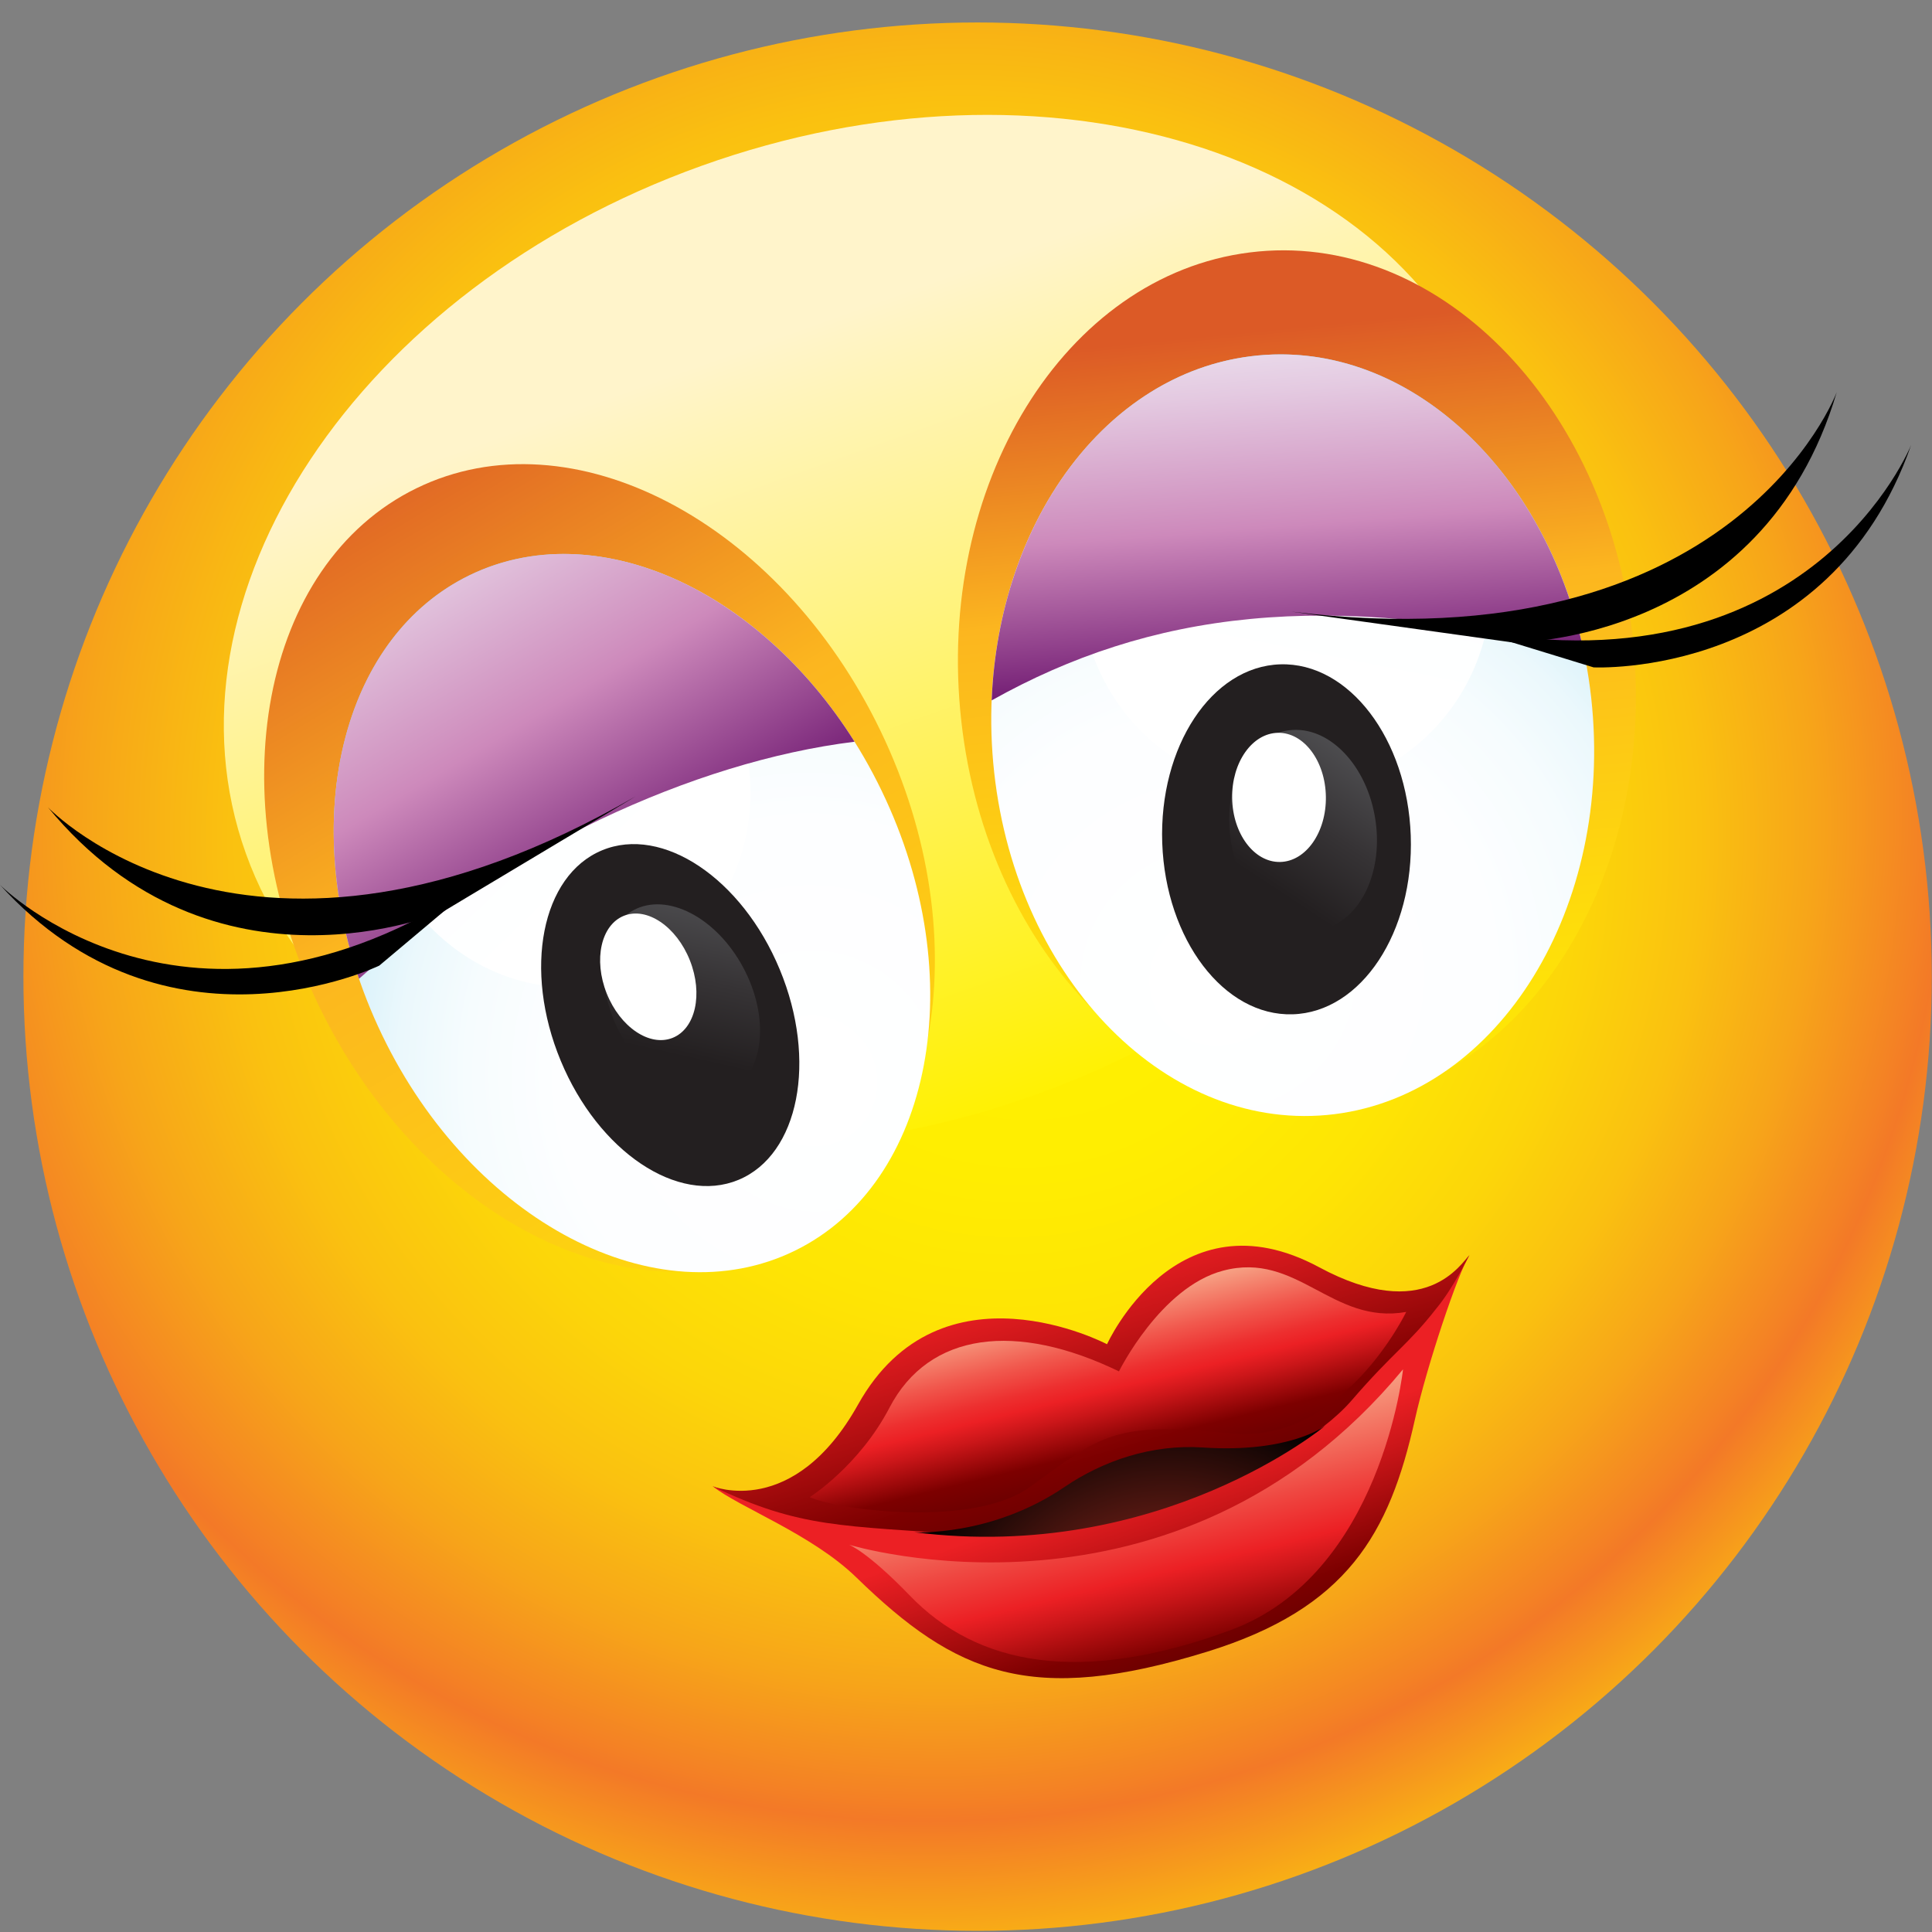 <?xml version="1.0" encoding="utf-8"?>
<!-- Generator: Adobe Illustrator 15.1.0, SVG Export Plug-In . SVG Version: 6.00 Build 0)  -->
<!DOCTYPE svg PUBLIC "-//W3C//DTD SVG 1.1//EN" "http://www.w3.org/Graphics/SVG/1.1/DTD/svg11.dtd">
<svg version="1.1" id="Layer_1" xmlns="http://www.w3.org/2000/svg" xmlns:xlink="http://www.w3.org/1999/xlink" x="0px" y="0px"
	 width="35px" height="35px" viewBox="0 0 35 35" enable-background="new 0 0 35 35" xml:space="preserve">
<rect x="0" y="0" width="35" height="35" fill="#808080" stroke="none"/>
<g>
	
		<radialGradient id="SVGID_1_" cx="1487.7" cy="-307.66" r="33.546" fx="1490.251" fy="-302.522" gradientTransform="matrix(0.941 -0.337 0.337 0.941 -1281.266 803.648)" gradientUnits="userSpaceOnUse">
		<stop  offset="0" style="stop-color:#FFF100"/>
		<stop  offset="0.143" style="stop-color:#FFEE01"/>
		<stop  offset="0.239" style="stop-color:#FEE504"/>
		<stop  offset="0.322" style="stop-color:#FCD609"/>
		<stop  offset="0.397" style="stop-color:#FAC110"/>
		<stop  offset="0.467" style="stop-color:#F7A519"/>
		<stop  offset="0.532" style="stop-color:#F48324"/>
		<stop  offset="0.549" style="stop-color:#F37927"/>
		<stop  offset="0.714" style="stop-color:#FFF100"/>
	</radialGradient>
	<circle fill="url(#SVGID_1_)" cx="17.71" cy="17.693" r="17.286"/>
	
		<linearGradient id="SVGID_2_" gradientUnits="userSpaceOnUse" x1="1488.219" y1="-314.265" x2="1488.219" y2="-299.526" gradientTransform="matrix(0.941 -0.337 0.337 0.941 -1281.266 803.648)">
		<stop  offset="0" style="stop-color:#FFF4CB"/>
		<stop  offset="1" style="stop-color:#FFF100"/>
	</linearGradient>
	<path fill="url(#SVGID_2_)" d="M27.002,7.38c-1.666-4.649-8.063-6.609-14.29-4.377c-6.227,2.23-9.924,7.809-8.258,12.458
		s8.064,6.609,14.292,4.377C24.972,17.606,28.668,12.029,27.002,7.38z"/>
	<linearGradient id="SVGID_3_" gradientUnits="userSpaceOnUse" x1="20.477" y1="26.918" x2="22.15" y2="31.823">
		<stop  offset="0" style="stop-color:#EC2024"/>
		<stop  offset="0.168" style="stop-color:#CB1619"/>
		<stop  offset="0.513" style="stop-color:#7D0000"/>
		<stop  offset="1" style="stop-color:#3D0000"/>
	</linearGradient>
	<path fill="url(#SVGID_3_)" d="M24.298,25.145c-1.092,1.264-4.331,2.611-6.687,2.037c-1.668-0.406-3.537,0.248-4.701-0.258
		c0.488,0.387,1.799,0.869,2.605,1.654c1.803,1.754,3.164,2.33,6.354,1.344c2.538-0.785,3.303-2.137,3.763-4.205
		c0.217-0.973,0.784-2.669,0.989-2.979C26.018,23.646,25.061,24.26,24.298,25.145z"/>
	<linearGradient id="SVGID_4_" gradientUnits="userSpaceOnUse" x1="19.229" y1="23.013" x2="21.123" y2="29.422">
		<stop  offset="0" style="stop-color:#EC2024"/>
		<stop  offset="0.168" style="stop-color:#CB1619"/>
		<stop  offset="0.513" style="stop-color:#7D0000"/>
		<stop  offset="1" style="stop-color:#3D0000"/>
	</linearGradient>
	<path fill="url(#SVGID_4_)" d="M17.521,27.805c2.418,0.189,5.87-1.168,6.963-2.433c0.763-0.884,1.011-0.996,1.533-1.663
		c0.308-0.37,0.585-0.943,0.604-0.972c-0.15,0.145-0.797,1.258-2.724,0.22c-2.585-1.392-3.842,1.395-3.842,1.395
		s-3.011-1.589-4.51,1.092c-1.17,2.092-2.637,1.48-2.637,1.48l0,0C14.504,27.695,15.273,27.631,17.521,27.805z"/>
	
		<linearGradient id="SVGID_5_" gradientUnits="userSpaceOnUse" x1="749.41" y1="-249.581" x2="752.673" y2="-264.613" gradientTransform="matrix(0.952 -0.307 0.307 0.952 -612.293 488.954)">
		<stop  offset="0" style="stop-color:#FFF100"/>
		<stop  offset="0.275" style="stop-color:#FEDC0B"/>
		<stop  offset="0.681" style="stop-color:#FCB61F"/>
		<stop  offset="1" style="stop-color:#DC5A26"/>
	</linearGradient>
	<path fill="url(#SVGID_5_)" d="M17.414,13.054c0.471,4.263,3.575,7.378,6.934,6.957c3.357-0.421,5.698-4.218,5.228-8.481
		S26,4.151,22.641,4.573C19.283,4.993,16.942,8.791,17.414,13.054z"/>
	
		<radialGradient id="SVGID_6_" cx="1002.79" cy="-163.638" r="12.019" gradientTransform="matrix(-1.105 0.138 0.118 1.069 1149.462 54.275)" gradientUnits="userSpaceOnUse">
		<stop  offset="0" style="stop-color:#FFFFFF"/>
		<stop  offset="0.373" style="stop-color:#FDFEFF"/>
		<stop  offset="0.508" style="stop-color:#F6FCFE"/>
		<stop  offset="0.604" style="stop-color:#EBF8FC"/>
		<stop  offset="0.681" style="stop-color:#DAF2FA"/>
		<stop  offset="0.748" style="stop-color:#C4EAF7"/>
		<stop  offset="0.806" style="stop-color:#A8E0F3"/>
		<stop  offset="0.858" style="stop-color:#89D5EE"/>
		<stop  offset="0.879" style="stop-color:#7AD0EC"/>
	</radialGradient>
	<path fill="url(#SVGID_6_)" d="M18.011,13.996c0.419,3.791,3.18,6.561,6.167,6.188c2.985-0.375,5.067-3.752,4.648-7.543
		c-0.419-3.791-3.18-6.561-6.166-6.187C19.673,6.828,17.593,10.205,18.011,13.996z"/>
	
		<linearGradient id="SVGID_7_" gradientUnits="userSpaceOnUse" x1="750.688" y1="-258.476" x2="755.595" y2="-267.252" gradientTransform="matrix(0.952 -0.307 0.307 0.952 -612.293 488.954)">
		<stop  offset="0" style="stop-color:#FFFFFF"/>
		<stop  offset="0.296" style="stop-color:#FDFEFF"/>
		<stop  offset="0.403" style="stop-color:#F6FCFE"/>
		<stop  offset="0.479" style="stop-color:#EBF8FC"/>
		<stop  offset="0.541" style="stop-color:#DAF2FA"/>
		<stop  offset="0.594" style="stop-color:#C4EAF7"/>
		<stop  offset="0.64" style="stop-color:#A8E0F3"/>
		<stop  offset="0.681" style="stop-color:#89D5EE"/>
		<stop  offset="0.698" style="stop-color:#7AD0EC"/>
	</linearGradient>
	<path fill="url(#SVGID_7_)" d="M26.83,9.455c-0.635-1.973-2.733-3.062-4.688-2.431c-1.953,0.63-3.021,2.74-2.387,4.714
		c0.636,1.973,2.735,3.061,4.688,2.431C26.397,13.539,27.466,11.428,26.83,9.455z"/>
	<g>
		<path fill="#231F20" d="M21.055,15.273c-0.061-1.75,0.897-3.2,2.139-3.238c1.243-0.037,2.301,1.351,2.363,3.102
			c0.062,1.75-0.896,3.2-2.139,3.238S21.118,17.023,21.055,15.273z"/>
		
			<linearGradient id="SVGID_8_" gradientUnits="userSpaceOnUse" x1="33.757" y1="-206.328" x2="36.23" y2="-209.147" gradientTransform="matrix(0.991 -0.136 0.136 0.991 17.469 225.028)">
			<stop  offset="0" style="stop-color:#231F20"/>
			<stop  offset="0.376" style="stop-color:#363335"/>
			<stop  offset="1" style="stop-color:#5C5D60"/>
		</linearGradient>
		<path fill="url(#SVGID_8_)" d="M24.919,14.869c0.145,0.999-0.329,1.886-1.053,1.982c-0.725,0.094-1.429-0.64-1.572-1.639
			c-0.144-1,0.328-1.888,1.054-1.982C24.073,13.135,24.776,13.87,24.919,14.869z"/>
		
			<ellipse transform="matrix(1 -0.015 0.015 1 -0.217 0.355)" fill="#FFFFFF" cx="23.171" cy="14.438" rx="0.849" ry="1.17"/>
	</g>
	
		<linearGradient id="SVGID_9_" gradientUnits="userSpaceOnUse" x1="779.066" y1="-247.403" x2="774.599" y2="-271.483" gradientTransform="matrix(0.938 -0.346 0.346 0.938 -626.58 530.774)">
		<stop  offset="0" style="stop-color:#FFF100"/>
		<stop  offset="0.275" style="stop-color:#FEDC0B"/>
		<stop  offset="0.681" style="stop-color:#FCB61F"/>
		<stop  offset="1" style="stop-color:#DC5A26"/>
	</linearGradient>
	<path fill="url(#SVGID_9_)" d="M15.95,13.237c1.832,3.799,1.039,7.992-1.771,9.365c-2.812,1.373-6.575-0.593-8.407-4.391
		c-1.832-3.799-1.039-7.992,1.771-9.365C10.354,7.473,14.118,9.439,15.95,13.237z"/>
	
		<radialGradient id="SVGID_10_" cx="1282.887" cy="-115.937" r="11.685" gradientTransform="matrix(0.951 -0.465 0.473 0.98 -1150.445 729.73)" gradientUnits="userSpaceOnUse">
		<stop  offset="0" style="stop-color:#FFFFFF"/>
		<stop  offset="0.373" style="stop-color:#FDFEFF"/>
		<stop  offset="0.508" style="stop-color:#F6FCFE"/>
		<stop  offset="0.604" style="stop-color:#EBF8FC"/>
		<stop  offset="0.681" style="stop-color:#DAF2FA"/>
		<stop  offset="0.748" style="stop-color:#C4EAF7"/>
		<stop  offset="0.806" style="stop-color:#A8E0F3"/>
		<stop  offset="0.858" style="stop-color:#89D5EE"/>
		<stop  offset="0.879" style="stop-color:#7AD0EC"/>
	</radialGradient>
	<path fill="url(#SVGID_10_)" d="M15.974,14.33c1.63,3.378,0.924,7.106-1.575,8.328c-2.499,1.221-5.847-0.527-7.476-3.906
		c-1.63-3.377-0.924-7.105,1.575-8.327C10.998,9.203,14.346,10.951,15.974,14.33z"/>
	
		<linearGradient id="SVGID_11_" gradientUnits="userSpaceOnUse" x1="483.402" y1="-276.788" x2="488.176" y2="-285.325" gradientTransform="matrix(-0.967 0.255 0.255 0.967 549.503 160.167)">
		<stop  offset="0" style="stop-color:#FFFFFF"/>
		<stop  offset="0.296" style="stop-color:#FDFEFF"/>
		<stop  offset="0.403" style="stop-color:#F6FCFE"/>
		<stop  offset="0.479" style="stop-color:#EBF8FC"/>
		<stop  offset="0.541" style="stop-color:#DAF2FA"/>
		<stop  offset="0.594" style="stop-color:#C4EAF7"/>
		<stop  offset="0.64" style="stop-color:#A8E0F3"/>
		<stop  offset="0.681" style="stop-color:#89D5EE"/>
		<stop  offset="0.698" style="stop-color:#7AD0EC"/>
	</linearGradient>
	<path fill="url(#SVGID_11_)" d="M6.823,15.07c-0.526-1.973,0.534-3.958,2.368-4.435c1.833-0.478,3.745,0.734,4.271,2.707
		c0.524,1.973-0.535,3.958-2.368,4.437C9.261,18.255,7.349,17.043,6.823,15.07z"/>
	<g>
		<path fill="#231F20" d="M10.158,19.216c-0.684-1.648-0.349-3.355,0.747-3.811c1.096-0.457,2.538,0.51,3.221,2.158
			c0.684,1.648,0.349,3.355-0.747,3.811C12.283,21.83,10.841,20.863,10.158,19.216z"/>
		
			<linearGradient id="SVGID_12_" gradientUnits="userSpaceOnUse" x1="902.1" y1="-266.228" x2="904.596" y2="-269.073" gradientTransform="matrix(0.879 -0.477 0.477 0.879 -653.981 683.387)">
			<stop  offset="0" style="stop-color:#231F20"/>
			<stop  offset="0.376" style="stop-color:#363335"/>
			<stop  offset="1" style="stop-color:#5C5D60"/>
		</linearGradient>
		<path fill="url(#SVGID_12_)" d="M13.462,17.524c0.486,0.903,0.384,1.908-0.229,2.245c-0.613,0.335-1.505-0.127-1.99-1.031
			c-0.487-0.905-0.385-1.911,0.229-2.247C12.084,16.158,12.976,16.619,13.462,17.524z"/>
		
			<ellipse transform="matrix(0.929 -0.369 0.369 0.929 -5.703 5.583)" fill="#FFFFFF" cx="11.748" cy="17.705" rx="0.811" ry="1.191"/>
	</g>
	<g>
		<linearGradient id="SVGID_13_" gradientUnits="userSpaceOnUse" x1="7.161" y1="9.141" x2="11.539" y2="16.503">
			<stop  offset="0" style="stop-color:#EBDFED"/>
			<stop  offset="0.155" style="stop-color:#E4CAE1"/>
			<stop  offset="0.475" style="stop-color:#D194C1"/>
			<stop  offset="0.535" style="stop-color:#CD89BB"/>
			<stop  offset="1" style="stop-color:#6B146E"/>
		</linearGradient>
		<path fill="url(#SVGID_13_)" d="M8.498,10.425c-2.25,1.1-3.045,4.229-1.994,7.306c2.606-2.324,6.045-3.933,8.977-4.294
			C13.734,10.654,10.767,9.316,8.498,10.425z"/>
	</g>
	<g>
		<linearGradient id="SVGID_14_" gradientUnits="userSpaceOnUse" x1="22.852" y1="6.082" x2="23.349" y2="12.543">
			<stop  offset="0" style="stop-color:#EBDFED"/>
			<stop  offset="0.155" style="stop-color:#E4CAE1"/>
			<stop  offset="0.475" style="stop-color:#D194C1"/>
			<stop  offset="0.535" style="stop-color:#CD89BB"/>
			<stop  offset="1" style="stop-color:#6B146E"/>
		</linearGradient>
		<path fill="url(#SVGID_14_)" d="M22.66,6.454c-2.638,0.33-4.567,3.003-4.695,6.234c2.852-1.597,6.07-2.036,10.723-0.9
			C27.979,8.443,25.417,6.108,22.66,6.454z"/>
	</g>
	<path d="M6.871,17.493c0,0-3.845,1.867-6.871-1.463c0,0,3.406,3.431,8.616-0.004L6.871,17.493z"/>
	<path d="M8.027,16.515c0,0-4.142,1.77-7.158-1.89c0,0,3.645,3.852,10.649-0.2L8.027,16.515z"/>
	<path d="M28.869,12.09c0,0,4.269,0.216,5.754-4.031c0,0-1.795,4.489-7.935,3.362L28.869,12.09z"/>
	<path d="M27.422,11.641c0,0,4.505,0.011,5.852-4.536c0,0-1.851,4.97-9.882,3.975L27.422,11.641z"/>
	<radialGradient id="SVGID_15_" cx="21.159" cy="30.416" r="5.102" gradientUnits="userSpaceOnUse">
		<stop  offset="0" style="stop-color:#C83829"/>
		<stop  offset="1" style="stop-color:#000000"/>
	</radialGradient>
	<path fill="url(#SVGID_15_)" d="M16.565,27.758c0,0,1.392,0.084,2.72-0.82c0.698-0.474,1.577-0.777,2.508-0.715
		c1.581,0.104,2.217-0.396,2.217-0.396S21.024,28.32,16.565,27.758z"/>
	<linearGradient id="SVGID_16_" gradientUnits="userSpaceOnUse" x1="19.636" y1="23.655" x2="20.73" y2="28.142">
		<stop  offset="0" style="stop-color:#F79F82"/>
		<stop  offset="0.014" style="stop-color:#F6997E"/>
		<stop  offset="0.17" style="stop-color:#F1584D"/>
		<stop  offset="0.284" style="stop-color:#ED2F2F"/>
		<stop  offset="0.342" style="stop-color:#EC2024"/>
		<stop  offset="0.416" style="stop-color:#CB1619"/>
		<stop  offset="0.567" style="stop-color:#7D0000"/>
		<stop  offset="1" style="stop-color:#3D0000"/>
	</linearGradient>
	<path fill="url(#SVGID_16_)" d="M14.669,27.123c0,0,0.895-0.566,1.445-1.622c0.718-1.376,2.303-1.556,4.157-0.657
		c0,0,0.752-1.523,1.884-1.824c1.347-0.359,1.975,0.986,3.32,0.747c0,0-1.157,2.407-3.177,2.199
		c-2.128-0.219-2.342,0.032-3.641,0.972C17.644,27.674,15.207,27.363,14.669,27.123z"/>
	<linearGradient id="SVGID_17_" gradientUnits="userSpaceOnUse" x1="20.321" y1="26.076" x2="21.699" y2="31.725">
		<stop  offset="0" style="stop-color:#F79F82"/>
		<stop  offset="0.288" style="stop-color:#EF4741"/>
		<stop  offset="0.433" style="stop-color:#EC2024"/>
		<stop  offset="0.514" style="stop-color:#CB1619"/>
		<stop  offset="0.679" style="stop-color:#7D0000"/>
		<stop  offset="1" style="stop-color:#3D0000"/>
	</linearGradient>
	<path fill="url(#SVGID_17_)" d="M15.381,27.984c0,0,5.909,1.811,10.036-3.177c0,0-0.387,3.712-3.118,4.722
		s-4.605,0.635-5.818-0.625C15.708,28.104,15.381,27.984,15.381,27.984z"/>
</g>
</svg>
